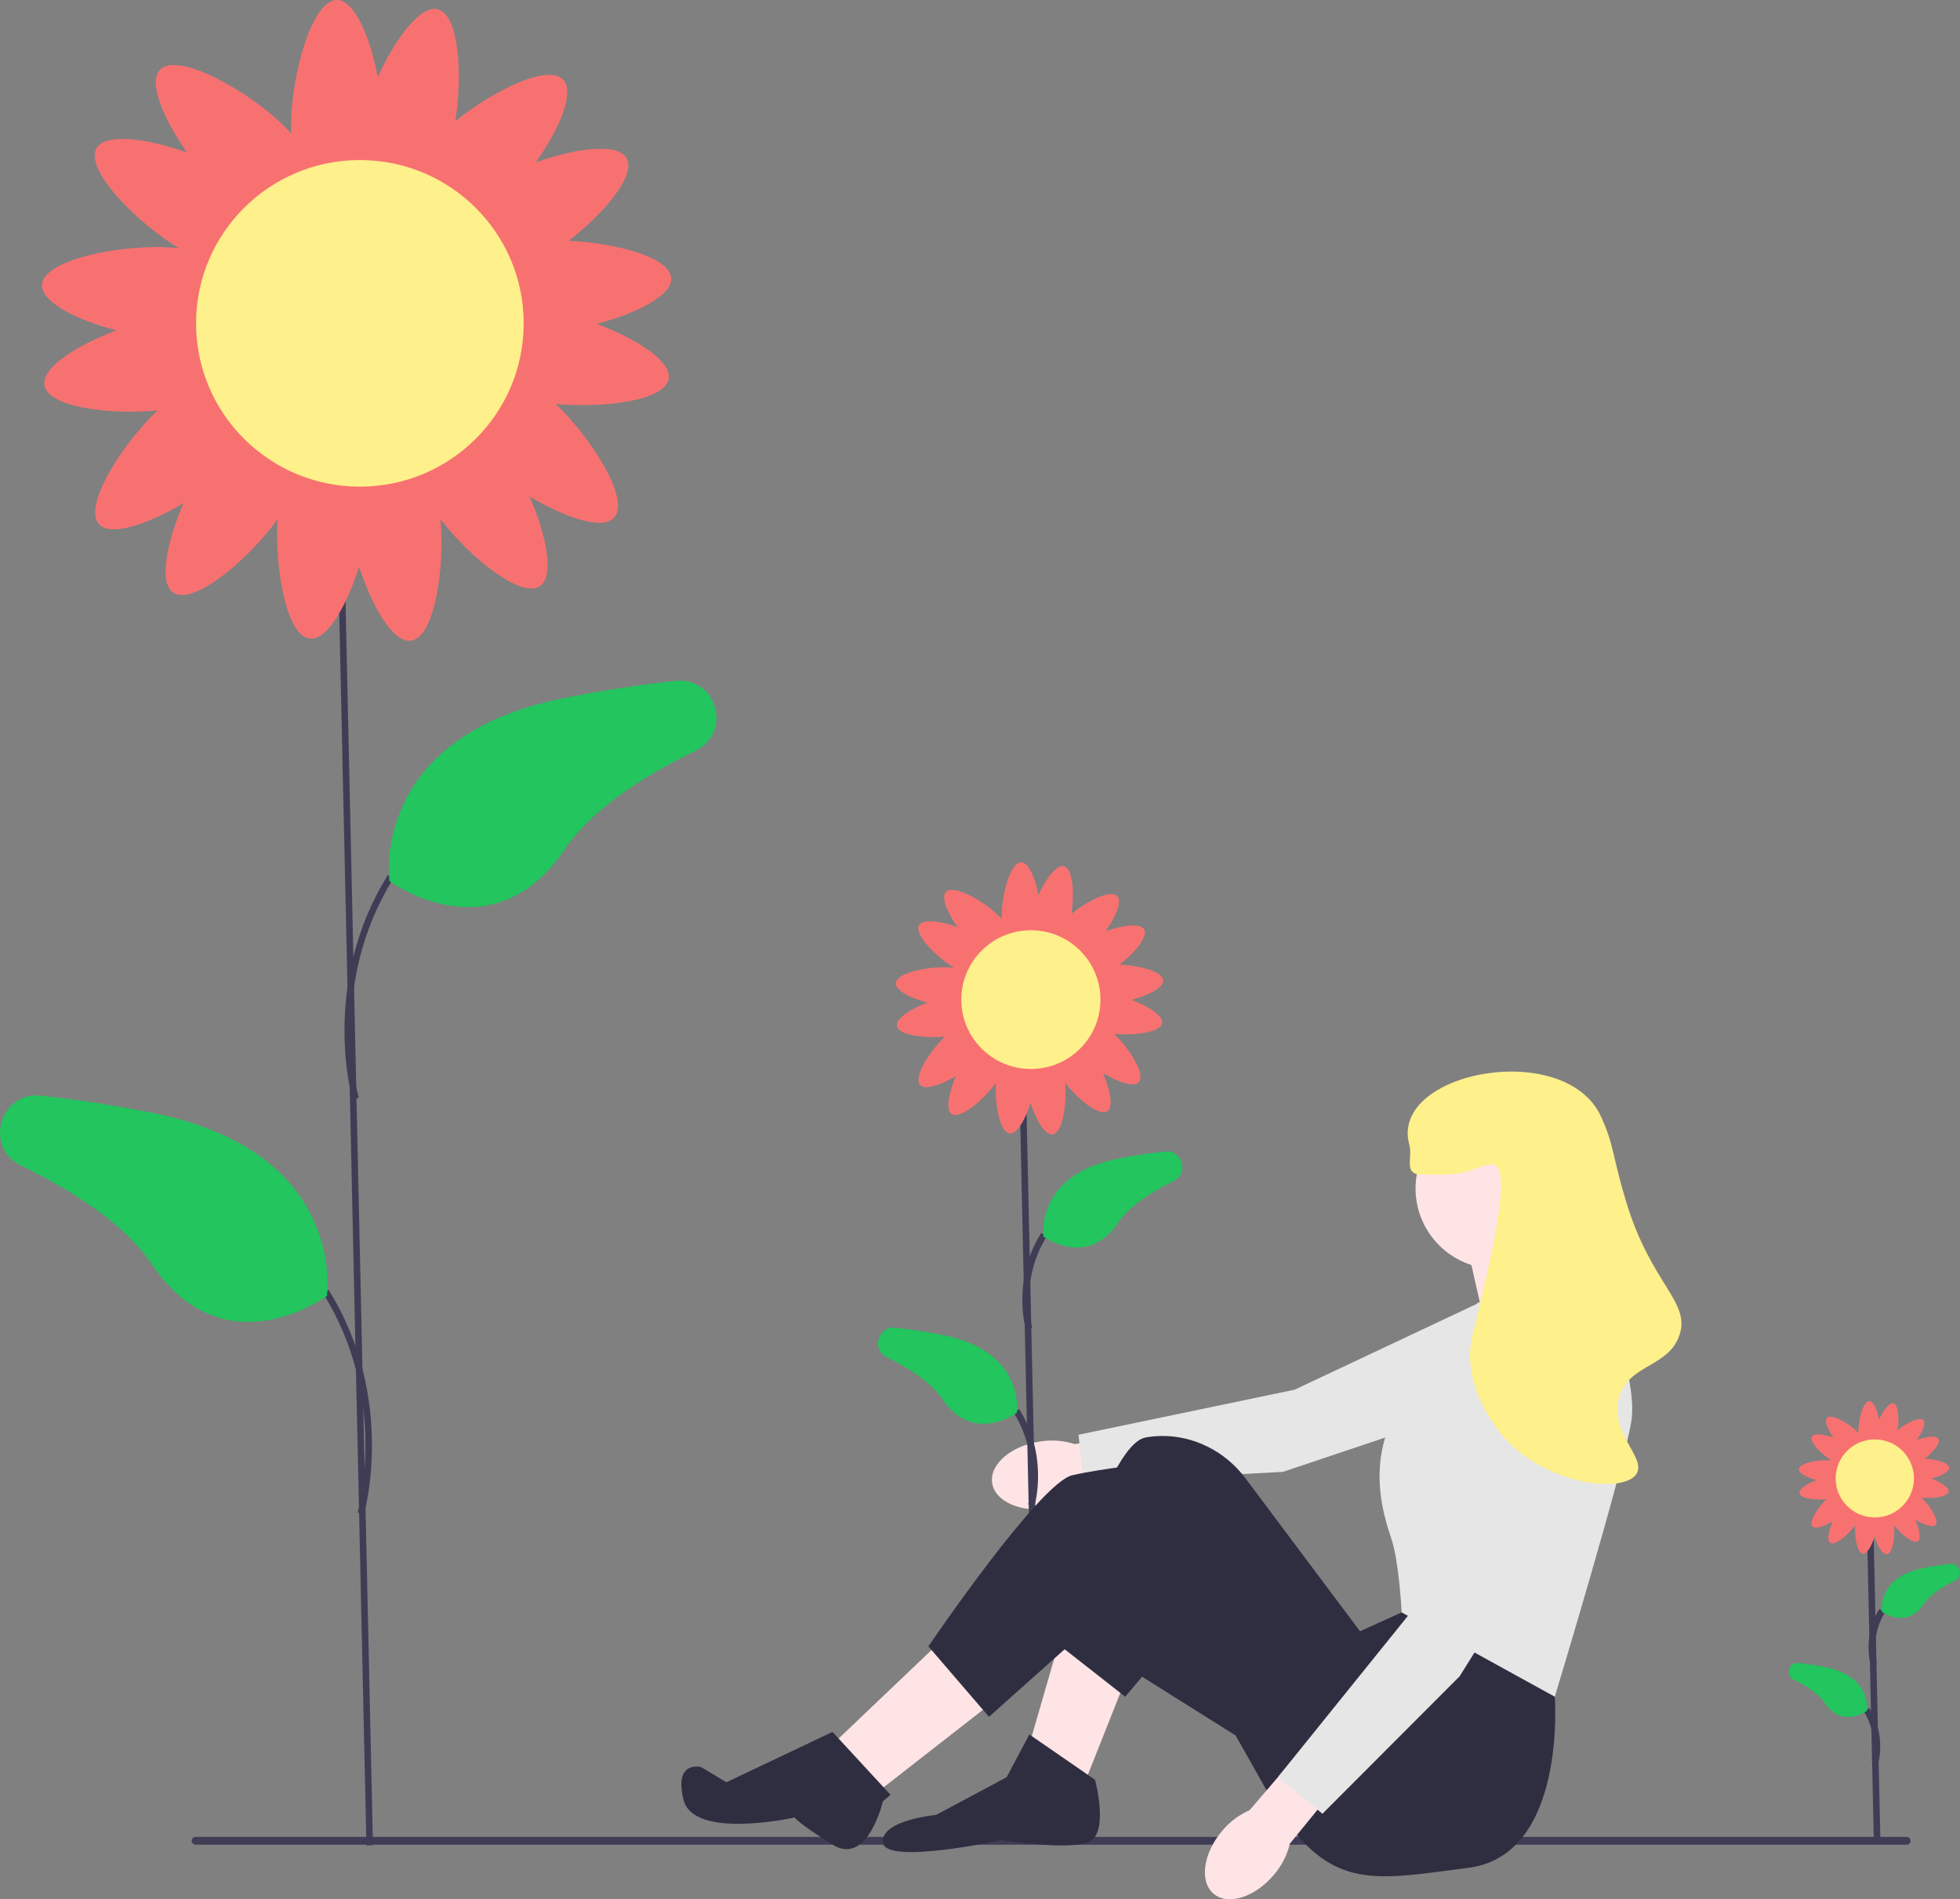 <svg width="354" height="343" viewBox="0 0 354 343" fill="none" xmlns="http://www.w3.org/2000/svg">
<rect x="0" y="0" width="354" height="343" fill="#808080" stroke="none"/>
<g clip-path="url(#clip0_162_46)">
<path d="M187.799 260.339C182.534 261.144 178.683 264.504 179.197 267.843C179.711 271.183 184.395 273.237 189.661 272.432C191.769 272.139 193.776 271.347 195.514 270.122L217.777 266.433L216.291 257.661L194.079 260.795C192.052 260.145 189.898 259.989 187.799 260.339Z" fill="#FFE4E6"/>
<path d="M283.731 232.996L275.099 251.256L231.704 265.818L195.694 267.733L194.792 259.111L233.818 250.977L273.864 232.113L283.731 232.996Z" fill="#E6E6E6"/>
<path d="M185.275 194.796L184.091 194.822L186.354 297.3L187.537 297.274L185.275 194.796Z" fill="#3F3D56"/>
<path d="M185.3 240.17C185.193 239.807 182.74 231.164 188.052 222.669L189.057 223.293C184.033 231.326 186.411 239.755 186.436 239.839L185.3 240.17Z" fill="#3F3D56"/>
<path d="M188.468 223.325C188.468 223.325 186.853 212.321 201.731 209.301C204.83 208.672 207.744 208.242 210.415 207.955C213.568 207.617 214.798 211.92 211.95 213.309C207.825 215.322 203.944 217.858 201.922 220.861C196.344 229.142 188.468 223.325 188.468 223.325Z" fill="#22C55E"/>
<path d="M186.831 271.992L185.695 271.66C185.72 271.576 188.098 263.147 183.074 255.114L184.079 254.49C189.391 262.985 186.938 271.628 186.831 271.992Z" fill="#3F3D56"/>
<path d="M183.664 255.146C183.664 255.146 185.279 244.142 170.4 241.122C167.301 240.493 164.387 240.063 161.716 239.776C158.563 239.438 157.333 243.741 160.181 245.13C164.306 247.143 168.187 249.679 170.209 252.681C175.787 260.963 183.664 255.146 183.664 255.146Z" fill="#22C55E"/>
<path d="M204.371 180.568C207.366 179.78 210.166 178.409 210.073 177.052C209.963 175.44 205.805 174.36 202.219 174.196C204.924 172.086 207.41 169.169 206.65 167.85C205.951 166.638 202.7 167.107 199.7 168.176C201.475 165.646 202.723 162.795 201.773 161.819C200.589 160.604 196.387 162.702 193.519 165.02C194.077 161.408 193.795 156.849 192.17 156.436C190.81 156.091 188.883 158.743 187.562 161.632C186.978 158.601 185.796 155.722 184.432 155.722C182.488 155.722 180.913 161.563 180.913 165.368C180.913 165.584 180.919 165.786 180.928 165.98C180.733 165.754 180.51 165.519 180.255 165.272C177.516 162.621 172.215 159.678 170.861 161.068C169.911 162.043 171.159 164.894 172.934 167.424C169.934 166.356 166.683 165.886 165.984 167.099C165.045 168.728 169.059 172.796 172.322 174.769C172.126 174.745 171.92 174.725 171.7 174.71C167.892 174.451 161.939 175.62 161.806 177.553C161.713 178.91 164.514 180.282 167.509 181.069C164.527 182.186 161.742 183.922 161.994 185.298C162.301 186.967 166.982 187.552 170.662 187.21C167.913 189.839 164.931 194.55 166.175 195.93C167.087 196.942 170.025 195.895 172.678 194.302C171.405 197.212 170.713 200.413 171.88 201.191C173.421 202.219 177.647 198.642 179.876 195.564C179.649 199.33 180.553 204.502 182.346 204.706C183.701 204.861 185.203 202.134 186.128 199.188C187.112 202.208 188.725 205.061 190.115 204.872C191.923 204.626 192.711 199.324 192.374 195.556C194.672 198.507 198.541 201.663 200 200.69C201.166 199.912 200.475 196.711 199.202 193.8C201.855 195.394 204.793 196.441 205.704 195.429C206.948 194.049 203.967 189.338 201.218 186.708C204.898 187.051 209.579 186.466 209.885 184.796C210.138 183.421 207.353 181.685 204.371 180.568ZM188.246 191.218C187.476 191.322 186.772 191.472 186.237 191.854C185.668 191.291 184.838 191.12 183.914 191.014C182.88 190.897 181.941 190.885 181.224 191.48C180.962 190.754 180.317 190.238 179.566 189.737C178.92 189.306 178.294 188.953 177.639 188.885C177.588 188.087 177.081 187.41 176.459 186.721C176.063 186.281 175.667 185.888 175.227 185.625C175.862 184.855 175.789 183.882 175.592 182.814C175.452 182.052 175.27 181.358 174.863 180.843C175.401 180.251 175.535 179.416 175.599 178.491C175.668 177.482 175.639 176.567 175.055 175.885C176.565 176.077 177.294 175.139 177.971 173.963C178.358 173.292 178.669 172.645 178.693 171.989C179.487 171.884 180.131 171.333 180.778 170.668C181.332 170.101 181.802 169.538 181.979 168.891C182.613 169.422 183.478 169.503 184.432 169.503C185.361 169.503 186.206 169.426 186.835 168.932C187.323 169.371 188.006 169.6 188.759 169.791C189.477 169.973 190.156 170.095 190.773 169.972C190.998 170.485 191.398 170.951 191.855 171.42C192.503 172.085 193.146 172.636 193.941 172.741C193.964 173.397 194.276 174.043 194.663 174.715C195.118 175.505 195.597 176.189 196.32 176.494C196.236 176.953 196.245 177.459 196.281 177.99C196.344 178.915 196.478 179.75 197.016 180.342C196.609 180.857 196.427 181.551 196.287 182.313C196.091 183.381 196.018 184.354 196.652 185.124C196.213 185.387 195.816 185.78 195.42 186.22C194.799 186.909 194.292 187.586 194.24 188.383C193.586 188.452 192.96 188.805 192.314 189.236C191.432 189.824 190.697 190.433 190.556 191.38C189.894 191.06 189.102 191.101 188.246 191.218Z" fill="#F87171"/>
<path d="M186.191 193.055C193.132 193.055 198.759 187.446 198.759 180.527C198.759 173.608 193.132 167.999 186.191 167.999C179.25 167.999 173.624 173.608 173.624 180.527C173.624 187.446 179.25 193.055 186.191 193.055Z" fill="#FEF08A"/>
<path d="M34.621 332.441C34.621 332.83 34.935 333.143 35.325 333.143H344.376C344.767 333.143 345.081 332.83 345.081 332.441C345.081 332.052 344.767 331.739 344.376 331.739H35.325C34.935 331.739 34.621 332.052 34.621 332.441Z" fill="#3F3D56"/>
<path d="M203.694 302.328L195.944 321.869L185.915 315.053L191.841 294.603L203.694 302.328Z" fill="#FFE4E6"/>
<path d="M171.326 295.057L150.812 314.598L159.018 323.233L179.988 306.873L171.326 295.057Z" fill="#FFE4E6"/>
<path d="M287.576 231.435L287.348 229.845L282.106 219.62L264.782 224.164L267.973 238.252L287.576 231.435Z" fill="#FFE4E6"/>
<path d="M280.282 299.602L280.815 306.427C280.815 306.427 283.017 335.048 265.238 337.32C247.459 339.593 239.709 341.865 229.223 324.142L212.812 295.057L203.226 306.427L190.473 296.421C190.473 296.421 199.591 260.974 206.885 259.611C207.797 259.44 208.709 259.355 209.606 259.336C215.645 259.211 221.337 262.155 224.95 266.98L245.635 294.603L253.157 291.194L280.282 299.602Z" fill="#2F2E41"/>
<path d="M181.812 320.96L185.915 313.235L197.768 321.415C197.768 321.415 200.503 331.413 196.4 332.776C192.297 334.139 180.9 332.322 180.9 332.322C180.9 332.322 159.929 336.866 159.474 332.776C159.018 328.686 169.047 327.777 169.047 327.777L181.812 320.96Z" fill="#2F2E41"/>
<path d="M226.488 315.507L194.804 295.607L178.621 310.054L167.679 297.329C167.679 297.329 187.738 267.791 193.665 266.427C199.591 265.064 209.165 264.155 209.165 264.155L238.341 290.967L226.488 315.507Z" fill="#2F2E41"/>
<path d="M150.356 312.781L160.841 324.142L159.458 325.321C159.458 325.321 156.738 337.131 150.356 333.136C143.974 329.14 143.518 328.232 143.518 328.232C143.518 328.232 125.282 332.322 123.459 325.05C121.635 317.779 126.65 319.143 126.65 319.143L131.204 321.869L150.356 312.781Z" fill="#2F2E41"/>
<path d="M270.253 229.163C278.31 229.163 284.841 222.652 284.841 214.621C284.841 206.589 278.31 200.079 270.253 200.079C262.196 200.079 255.665 206.589 255.665 214.621C255.665 222.652 262.196 229.163 270.253 229.163Z" fill="#FFE4E6"/>
<path d="M266.834 235.298L287.804 228.936C287.804 228.936 296.01 248.022 294.642 256.657C293.275 265.291 280.815 306.427 280.815 306.427L253.157 291.194C253.157 291.194 252.701 282.106 251.334 278.016C249.966 273.926 245.635 261.428 255.209 250.976C264.782 240.524 266.834 235.298 266.834 235.298Z" fill="#E6E6E6"/>
<path d="M62.038 92.005L60.856 92.031L66.181 333.282L67.364 333.256L62.038 92.005Z" fill="#3F3D56"/>
<path d="M63.669 198.581C63.608 198.375 57.741 177.725 70.059 158.028L71.063 158.652C59.023 177.905 64.745 198.048 64.804 198.249L63.669 198.581Z" fill="#3F3D56"/>
<path d="M70.356 159.148C70.356 159.148 66.554 133.244 101.58 126.134C108.877 124.653 115.737 123.641 122.025 122.966C129.448 122.17 132.343 132.299 125.637 135.57C115.926 140.308 106.791 146.278 102.03 153.347C88.898 172.844 70.356 159.148 70.356 159.148Z" fill="#22C55E"/>
<path d="M65.734 273.493L64.599 273.161C64.658 272.96 70.369 252.799 58.34 233.563L59.344 232.939C71.662 252.636 65.795 273.286 65.734 273.493Z" fill="#3F3D56"/>
<path d="M59.047 234.06C59.047 234.06 62.849 208.155 27.823 201.046C20.526 199.565 13.666 198.552 7.378 197.878C-0.045 197.082 -2.94 207.211 3.765 210.482C13.476 215.22 22.611 221.19 27.373 228.259C40.505 247.755 59.047 234.06 59.047 234.06Z" fill="#22C55E"/>
<path d="M107.796 58.491C114.846 56.638 121.439 53.409 121.22 50.215C120.96 46.42 111.172 43.878 102.728 43.491C109.097 38.524 114.949 31.658 113.16 28.552C111.514 25.697 103.861 26.803 96.799 29.318C100.978 23.362 103.916 16.651 101.678 14.354C98.891 11.493 88.999 16.431 82.248 21.89C83.562 13.386 82.898 2.652 79.072 1.681C75.871 0.869 71.335 7.113 68.224 13.914C66.85 6.777 64.067 0 60.855 0C56.28 0 52.571 13.751 52.571 22.709C52.571 23.216 52.585 23.693 52.608 24.148C52.149 23.617 51.622 23.063 51.022 22.482C44.575 16.241 32.095 9.313 28.908 12.585C26.67 14.881 29.608 21.592 33.787 27.548C26.726 25.034 19.072 23.928 17.427 26.783C15.216 30.619 24.666 40.195 32.347 44.839C31.885 44.783 31.4 44.737 30.884 44.702C21.918 44.092 7.903 46.844 7.591 51.395C7.373 54.589 13.965 57.817 21.015 59.67C13.996 62.301 7.439 66.387 8.034 69.626C8.756 73.556 19.775 74.933 28.439 74.127C21.966 80.317 14.948 91.407 17.877 94.657C20.023 97.038 26.94 94.573 33.185 90.823C30.188 97.674 28.56 105.211 31.305 107.042C34.934 109.461 44.884 101.041 50.13 93.796C49.595 102.66 51.723 114.837 55.944 115.317C59.135 115.68 62.671 109.262 64.85 102.326C67.166 109.436 70.962 116.152 74.235 115.707C78.49 115.128 80.345 102.646 79.552 93.776C84.963 100.723 94.07 108.153 97.506 105.862C100.251 104.031 98.623 96.495 95.626 89.643C101.871 93.394 108.788 95.859 110.934 93.477C113.863 90.227 106.845 79.138 100.373 72.947C109.036 73.753 120.055 72.377 120.777 68.446C121.373 65.208 114.815 61.121 107.796 58.491ZM69.834 83.563C68.022 83.809 66.365 84.161 65.105 85.06C63.766 83.735 61.811 83.332 59.637 83.085C57.203 82.807 54.99 82.781 53.303 84.181C52.686 82.471 51.168 81.256 49.4 80.077C47.88 79.063 46.406 78.231 44.865 78.07C44.744 76.194 43.549 74.599 42.087 72.976C41.155 71.942 40.222 71.017 39.187 70.398C40.68 68.585 40.508 66.294 40.046 63.78C39.716 61.986 39.288 60.352 38.33 59.138C39.596 57.745 39.911 55.779 40.06 53.603C40.223 51.227 40.156 49.072 38.78 47.468C42.335 47.919 44.051 45.711 45.646 42.943C46.557 41.362 47.29 39.839 47.346 38.296C49.215 38.048 50.73 36.751 52.255 35.187C53.557 33.85 54.665 32.526 55.081 31.003C56.573 32.253 58.609 32.442 60.855 32.442C63.044 32.442 65.032 32.262 66.513 31.098C67.663 32.133 69.269 32.67 71.041 33.12C72.733 33.55 74.331 33.837 75.783 33.548C76.313 34.755 77.255 35.851 78.332 36.956C79.856 38.521 81.371 39.818 83.241 40.065C83.297 41.609 84.029 43.132 84.94 44.713C86.013 46.574 87.139 48.183 88.843 48.901C88.644 49.982 88.665 51.172 88.751 52.423C88.9 54.599 89.215 56.565 90.482 57.959C89.523 59.172 89.095 60.807 88.765 62.6C88.303 65.114 88.131 67.405 89.625 69.218C88.59 69.837 87.657 70.762 86.724 71.796C85.262 73.419 84.067 75.014 83.947 76.891C82.405 77.051 80.931 77.883 79.411 78.897C77.335 80.282 75.605 81.717 75.273 83.945C73.715 83.191 71.849 83.289 69.834 83.563Z" fill="#F87171"/>
<path d="M64.997 87.888C81.337 87.888 94.584 74.684 94.584 58.396C94.584 42.107 81.337 28.903 64.997 28.903C48.657 28.903 35.411 42.107 35.411 58.396C35.411 74.684 48.657 87.888 64.997 87.888Z" fill="#FEF08A"/>
<path d="M338.354 275.022L337.171 275.048L338.444 332.692L339.627 332.666L338.354 275.022Z" fill="#3F3D56"/>
<path d="M337.861 300.623C337.8 300.414 336.389 295.445 339.438 290.569L340.443 291.194C337.682 295.607 338.984 300.246 338.997 300.292L337.861 300.623Z" fill="#3F3D56"/>
<path d="M339.892 291.075C339.892 291.075 338.983 284.885 347.352 283.186C349.096 282.833 350.735 282.591 352.237 282.43C354.011 282.239 354.702 284.659 353.1 285.441C350.78 286.573 348.597 288 347.46 289.689C344.322 294.347 339.892 291.075 339.892 291.075Z" fill="#22C55E"/>
<path d="M339.219 318.522L338.084 318.191C338.097 318.145 339.398 313.507 336.638 309.093L337.642 308.469C340.691 313.344 339.281 318.313 339.219 318.522Z" fill="#3F3D56"/>
<path d="M337.189 308.974C337.189 308.974 338.098 302.784 329.729 301.086C327.985 300.732 326.346 300.49 324.844 300.329C323.07 300.139 322.378 302.559 323.98 303.34C326.301 304.472 328.483 305.899 329.621 307.588C332.759 312.246 337.189 308.974 337.189 308.974Z" fill="#22C55E"/>
<path d="M348.837 267.024C350.522 266.581 352.097 265.81 352.045 265.046C351.983 264.14 349.644 263.532 347.626 263.44C349.148 262.253 350.546 260.612 350.119 259.87C349.726 259.188 347.897 259.453 346.21 260.053C347.208 258.63 347.91 257.027 347.376 256.478C346.71 255.794 344.346 256.974 342.733 258.278C343.047 256.247 342.888 253.682 341.974 253.45C341.209 253.256 340.125 254.748 339.382 256.373C339.054 254.667 338.389 253.048 337.621 253.048C336.528 253.048 335.642 256.334 335.642 258.474C335.642 258.595 335.645 258.709 335.651 258.818C335.541 258.691 335.415 258.559 335.272 258.42C333.731 256.929 330.75 255.273 329.988 256.055C329.453 256.604 330.155 258.207 331.154 259.631C329.467 259.03 327.638 258.765 327.245 259.448C326.716 260.364 328.974 262.652 330.81 263.762C330.699 263.749 330.583 263.738 330.46 263.729C328.318 263.583 324.969 264.241 324.895 265.328C324.842 266.092 326.418 266.863 328.102 267.306C326.425 267.934 324.858 268.911 325 269.685C325.173 270.624 327.806 270.952 329.876 270.76C328.329 272.239 326.652 274.889 327.352 275.665C327.865 276.234 329.518 275.645 331.01 274.749C330.294 276.386 329.905 278.187 330.561 278.625C331.428 279.203 333.805 277.191 335.059 275.46C334.931 277.577 335.439 280.487 336.448 280.602C337.21 280.689 338.055 279.155 338.576 277.498C339.129 279.197 340.036 280.801 340.818 280.695C341.835 280.557 342.278 277.574 342.089 275.455C343.382 277.115 345.558 278.89 346.379 278.343C347.035 277.905 346.646 276.104 345.929 274.467C347.422 275.364 349.074 275.953 349.587 275.383C350.287 274.607 348.61 271.957 347.064 270.478C349.134 270.671 351.766 270.342 351.939 269.403C352.081 268.629 350.514 267.652 348.837 267.024ZM339.767 273.015C339.334 273.073 338.938 273.158 338.637 273.372C338.317 273.056 337.85 272.959 337.33 272.9C336.749 272.834 336.22 272.828 335.817 273.162C335.669 272.754 335.307 272.463 334.884 272.182C334.521 271.939 334.169 271.741 333.801 271.702C333.772 271.254 333.486 270.873 333.137 270.485C332.914 270.238 332.691 270.017 332.444 269.869C332.801 269.436 332.76 268.888 332.649 268.288C332.57 267.859 332.468 267.469 332.239 267.179C332.542 266.846 332.617 266.376 332.653 265.856C332.692 265.288 332.675 264.773 332.347 264.39C333.196 264.498 333.606 263.97 333.987 263.309C334.205 262.931 334.38 262.567 334.393 262.199C334.84 262.139 335.202 261.83 335.566 261.456C335.878 261.136 336.142 260.82 336.242 260.456C336.598 260.755 337.085 260.8 337.621 260.8C338.144 260.8 338.619 260.757 338.973 260.479C339.248 260.726 339.632 260.854 340.055 260.962C340.46 261.065 340.841 261.133 341.188 261.064C341.315 261.353 341.54 261.614 341.797 261.878C342.161 262.252 342.523 262.562 342.97 262.621C342.983 262.99 343.158 263.354 343.376 263.732C343.632 264.176 343.902 264.561 344.309 264.732C344.261 264.991 344.266 265.275 344.287 265.574C344.322 266.094 344.398 266.564 344.7 266.897C344.471 267.187 344.369 267.577 344.29 268.006C344.18 268.607 344.139 269.154 344.495 269.587C344.248 269.735 344.025 269.956 343.802 270.203C343.453 270.591 343.168 270.972 343.139 271.42C342.771 271.459 342.418 271.657 342.055 271.9C341.559 272.231 341.146 272.573 341.066 273.106C340.694 272.926 340.248 272.949 339.767 273.015Z" fill="#F87171"/>
<path d="M338.611 274.048C342.515 274.048 345.68 270.893 345.68 267.001C345.68 263.109 342.515 259.954 338.611 259.954C334.707 259.954 331.542 263.109 331.542 267.001C331.542 270.893 334.707 274.048 338.611 274.048Z" fill="#FEF08A"/>
<path d="M220.679 330.723C217.266 334.798 216.609 339.858 219.212 342.022C221.814 344.187 226.689 342.637 230.103 338.56C231.489 336.949 232.468 335.032 232.958 332.967L247.2 315.516L240.262 309.919L225.689 326.921C223.739 327.771 222.021 329.075 220.679 330.723Z" fill="#FFE4E6"/>
<path d="M282.919 244.466L287.876 264.038L263.616 302.749L238.85 327.56L230.823 320.922L255.8 289.943L274.732 250.028L282.919 244.466Z" fill="#E6E6E6"/>
<path d="M256.804 212.121C260.546 212.112 260.758 212.137 261.363 212.121C266.003 211.999 267.217 210.18 269.569 210.304C273.767 210.525 268.226 231.506 265.922 241.206C263.662 250.719 271.3 259.243 271.848 259.838C279.601 268.242 293.218 269.779 295.554 266.2C297.445 263.303 290.743 258.898 292.363 252.567C293.947 246.377 301.26 247.036 303.304 241.206C305.445 235.099 298.251 232.02 293.731 217.12C291.135 208.563 291.594 206.969 289.172 201.669C282.697 187.503 250.962 193.535 254.525 206.668C255.214 209.209 253.38 212.13 256.804 212.121Z" fill="#FEF08A"/>
</g>
<defs>
<clipPath id="clip0_162_46">
<rect width="354" height="343" fill="white"/>
</clipPath>
</defs>
</svg>
